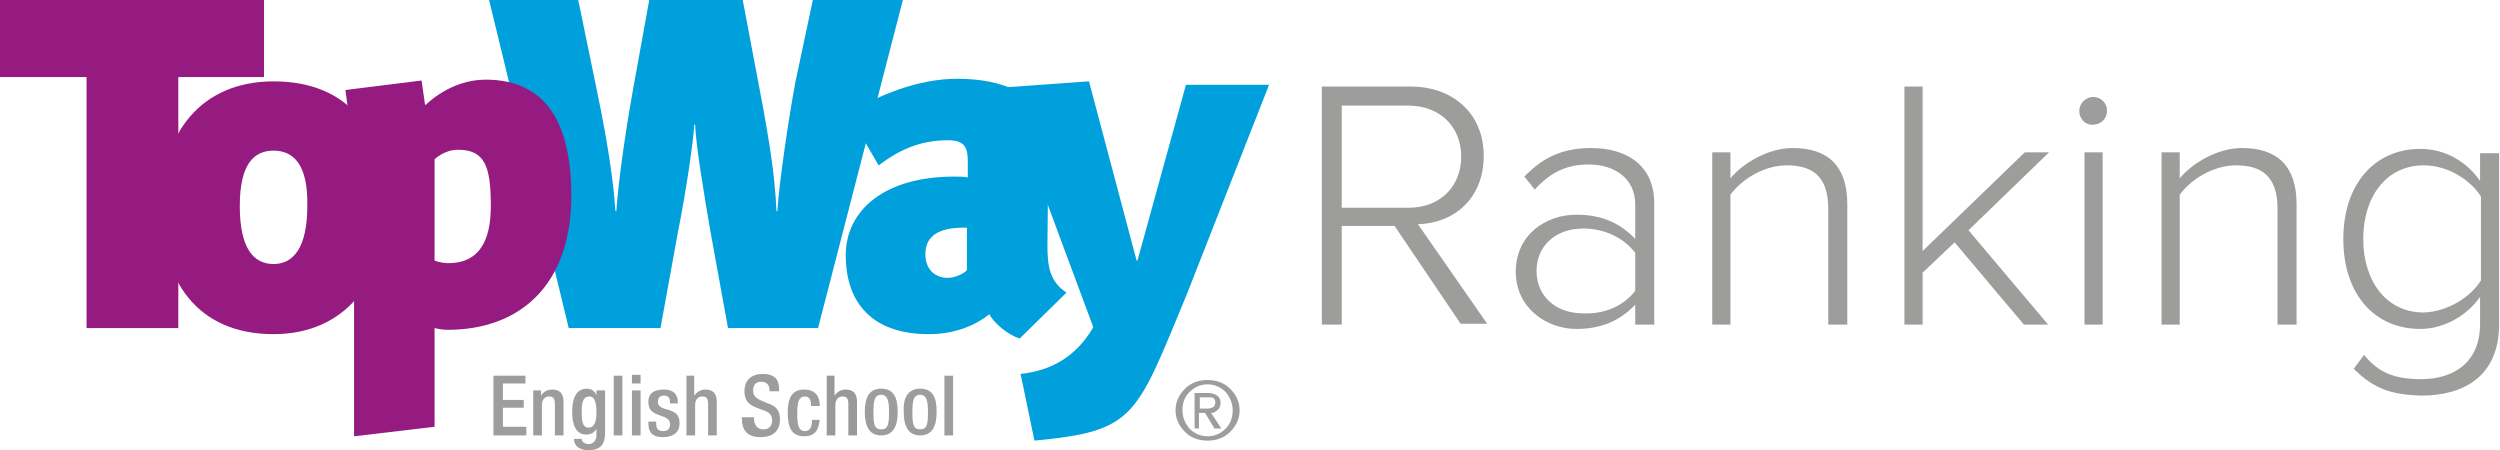 <?xml version="1.0" encoding="utf-8"?>
<!-- Generator: Adobe Illustrator 22.0.1, SVG Export Plug-In . SVG Version: 6.00 Build 0)  -->
<svg version="1.1" id="Camada_1" xmlns="http://www.w3.org/2000/svg" xmlns:xlink="http://www.w3.org/1999/xlink" x="0px" y="0px"
	 viewBox="0 0 288.8 52" style="enable-background:new 0 0 288.8 52;" xml:space="preserve">
<style type="text/css">
	.st0{fill:#9D9D9C;}
	.st1{fill-rule:evenodd;clip-rule:evenodd;fill:#951B81;}
	.st2{fill-rule:evenodd;clip-rule:evenodd;fill:#00A0DD;}
	.st3{fill-rule:evenodd;clip-rule:evenodd;fill:#9D9D9C;}
	.st4{fill-rule:evenodd;clip-rule:evenodd;fill:#9A999A;}
</style>
<g>
	<g>
		<path class="st0" d="M168.8,37.5l-7.7-11.4H155v11.4h-2.3V10h10.3c4.7,0,8.4,3,8.4,8c0,5-3.5,7.8-7.6,7.9l8,11.5H168.8z
			 M168.8,18.1c0-3.5-2.5-5.9-6.1-5.9H155V24h7.7C166.4,24,168.8,21.5,168.8,18.1z"/>
		<path class="st0" d="M188.9,37.5v-2.3c-1.8,1.9-4,2.8-6.8,2.8c-3.4,0-7-2.4-7-6.6c0-4.3,3.5-6.6,7-6.6c2.8,0,5,0.9,6.8,2.8v-4
			c0-3-2.4-4.6-5.4-4.6c-2.5,0-4.4,0.9-6.2,2.9l-1.2-1.5c2.1-2.2,4.4-3.3,7.7-3.3c4,0,7.3,1.9,7.3,6.4v14H188.9z M188.9,33.6v-4.4
			c-1.4-1.8-3.6-2.8-6-2.8c-3.3,0-5.4,2.1-5.4,4.9c0,2.8,2.1,4.9,5.4,4.9C185.3,36.3,187.5,35.4,188.9,33.6z"/>
		<path class="st0" d="M211.2,37.5V24.1c0-3.8-1.9-5-4.8-5c-2.6,0-5.2,1.6-6.5,3.4v15h-2.1V17.6h2.1v3c1.4-1.7,4.3-3.5,7.2-3.5
			c4,0,6.3,2,6.3,6.5v13.9H211.2z"/>
		<path class="st0" d="M233.8,37.5l-8-9.5l-3.7,3.5v6H220V10h2.1v19l11.8-11.4h2.8l-9.3,9l9.2,10.9H233.8z"/>
		<path class="st0" d="M240.2,12.8c0-0.9,0.8-1.6,1.6-1.6c0.9,0,1.6,0.7,1.6,1.6c0,0.9-0.7,1.6-1.6,1.6
			C241,14.5,240.2,13.8,240.2,12.8z M240.8,37.5V17.6h2.1v19.9H240.8z"/>
		<path class="st0" d="M263.1,37.5V24.1c0-3.8-1.9-5-4.8-5c-2.6,0-5.2,1.6-6.5,3.4v15h-2.1V17.6h2.1v3c1.4-1.7,4.3-3.5,7.2-3.5
			c4,0,6.3,2,6.3,6.5v13.9H263.1z"/>
		<path class="st0" d="M271.9,42.6l1.2-1.6c1.7,2.1,3.6,2.8,6.6,2.8c3.6,0,6.8-1.8,6.8-6.4v-3.1c-1.4,2-4,3.7-6.9,3.7
			c-5.3,0-8.9-4-8.9-10.4c0-6.3,3.6-10.4,8.9-10.4c2.8,0,5.3,1.4,6.9,3.7v-3.2h2.2v19.7c0,6.1-4.1,8.3-9,8.3
			C276.4,45.6,274.3,45,271.9,42.6z M286.6,32.4v-9.7c-1.2-1.9-3.8-3.6-6.6-3.6c-4.4,0-7,3.7-7,8.5c0,4.8,2.6,8.5,7,8.5
			C282.8,36,285.4,34.3,286.6,32.4z"/>
	</g>
	<g>
		<g>
			<g>
				<polygon class="st1" points="20.6,8.9 20.6,37.9 10,37.9 10,8.9 0,8.9 0,0 30.5,0 30.5,8.9 				"/>
			</g>
			<g>
				<path class="st2" d="M94.5,37.9H84.1l-2-11c-0.8-4.6-1.7-10.1-1.8-12.5h-0.1c-0.1,1.9-0.9,7.5-1.9,12.5l-2,11H65.7L56.5,0h10.3
					l2.1,10.2c1.8,8.5,2.1,12.8,2.2,14.2h0.1c0.2-3,0.9-8.3,1.9-13.9L75,0h10.8l2.4,12.7c0.5,2.9,1.3,7.1,1.5,11.7h0.1
					c0.2-3.4,1.4-11.3,2.1-15L93.9,0h10.4L94.5,37.9z"/>
			</g>
			<g>
				<path class="st2" d="M111.7,26.3c-4-0.1-4.8,1.5-4.8,3.1c0,1.6,1,2.7,2.6,2.7c0.8,0,1.9-0.5,2.2-0.9V26.3L111.7,26.3z
					 M117.8,39.1c-1.4-0.4-3.1-1.9-3.5-2.8c-1.4,1.1-3.7,2.3-7,2.3c-7,0-9.6-4.1-9.6-9.1c0-5.3,4.6-9.1,12.5-9.1
					c0.4,0,1.3,0,1.6,0.1v-1.7c0-1.6-0.2-2.6-2.3-2.6c-3.2,0-5.6,1.1-8,2.9L98,13.1c3.5-2.1,8-4,12.6-4c5.3,0,9.1,1.8,10.1,5.1
					c0.4,1.3,0.4,2.3,0.4,4.4l-0.1,9.7c0,2.3,0.2,4.2,2.2,5.5L117.8,39.1z"/>
			</g>
			<g>
				<path class="st1" d="M31.6,17.4c-2.3,0-3.9,1.6-3.9,6.4c0,4.9,1.6,6.7,3.9,6.7c2.3,0,3.9-1.9,3.9-6.7
					C35.6,19,33.9,17.4,31.6,17.4L31.6,17.4z M31.6,38.6c-8.9,0-13-6.3-13-14.7c0-8.6,4.7-14.5,13-14.5c8.9,0,13,6,13,14.5
					C44.6,32.4,39.9,38.6,31.6,38.6z"/>
			</g>
			<g>
				<path class="st1" d="M52.9,17.3c-1.6,0-2.7,1.1-2.7,1.1v11.7c0,0,0.7,0.3,1.6,0.3c3.5,0,4.9-2.5,4.9-6.6
					C56.7,19.2,56,17.3,52.9,17.3L52.9,17.3z M51.7,38.1c-0.7,0-1.5-0.2-1.5-0.2v11.4l-9.3,1.1V17.8l-1-7.4l8.8-1.1l0.4,2.8h0.1
					c0,0,2.8-2.9,6.9-2.9c7.3,0,9.9,5.5,9.9,13.4C66,32.9,60.1,38.1,51.7,38.1z"/>
			</g>
			<g>
				<path class="st2" d="M146.6,9.8H137l-5.6,20.3h-0.1l-5.5-20.7l-0.1,0l0,0l-9.7,0.7l10.3,27.7c-2,3.4-4.8,5-8.4,5.4l1.6,7.7
					c11.7-1.1,11.7-2.7,17.6-16.9L146.6,9.8z"/>
			</g>
		</g>
		<g>
			<polygon class="st3" points="57,43.4 60.7,43.4 60.7,44.3 58.1,44.3 58.1,46.2 60.5,46.2 60.5,47.1 58.1,47.1 58.1,49.3 
				60.8,49.3 60.8,50.3 57,50.3 			"/>
		</g>
		<g>
			<path class="st3" d="M61.5,45.1h1v0.6h0c0.3-0.5,0.8-0.7,1.3-0.7c0.8,0,1.3,0.4,1.3,1.4v3.9h-1v-3.6c0-0.7-0.2-0.9-0.7-0.9
				c-0.4,0-0.8,0.3-0.8,1v3.5h-1V45.1z"/>
		</g>
		<g>
			<path class="st3" d="M68,49.4c0.8,0,0.9-1,0.9-1.8c0-0.8-0.1-1.8-0.8-1.8c-0.8,0-0.9,0.8-0.9,1.7C67.2,48.4,67.2,49.4,68,49.4
				L68,49.4z M67.2,50.7c0,0.3,0.3,0.6,0.8,0.6c0.5,0,0.9-0.4,0.9-1v-0.8h0c-0.2,0.5-0.7,0.7-1.2,0.7c-1.2,0-1.6-1.2-1.6-2.6
				c0-1.1,0.2-2.7,1.7-2.7c0.6,0,1,0.4,1.1,0.8h0v-0.6h1V50c0,1.3-0.5,2-1.9,2c-1.5,0-1.7-0.9-1.7-1.3H67.2z"/>
		</g>
		<g>
			<rect x="70.9" y="43.4" class="st3" width="1" height="6.9"/>
		</g>
		<g>
			<path class="st3" d="M73,45.1h1v5.2h-1V45.1L73,45.1z M73,43.3h1v1h-1V43.3z"/>
		</g>
		<g>
			<path class="st3" d="M77.4,46.6v-0.1c0-0.4-0.1-0.8-0.7-0.8c-0.4,0-0.7,0.2-0.7,0.7c0,0.4,0.2,0.6,0.7,0.8l0.7,0.2
				c0.8,0.3,1.1,0.7,1.1,1.5c0,1.1-0.8,1.6-1.9,1.6c-1.3,0-1.7-0.6-1.7-1.6v-0.2h0.9v0.2c0,0.6,0.2,0.9,0.8,0.9
				c0.6,0,0.8-0.3,0.8-0.8c0-0.4-0.2-0.6-0.6-0.8l-0.8-0.3c-0.8-0.3-1.1-0.7-1.1-1.5c0-1,0.7-1.4,1.8-1.4c1.3,0,1.6,0.8,1.6,1.4v0.2
				H77.4z"/>
		</g>
		<g>
			<path class="st3" d="M79.2,43.4h1v2.3l0,0c0.3-0.4,0.7-0.7,1.3-0.7c0.8,0,1.3,0.4,1.3,1.4v3.9h-1v-3.6c0-0.7-0.2-0.9-0.7-0.9
				c-0.4,0-0.8,0.3-0.8,1v3.5h-1V43.4z"/>
		</g>
		<g>
			<path class="st3" d="M87.1,48.1v0.2c0,0.8,0.4,1.3,1.1,1.3c0.7,0,1-0.5,1-1c0-0.7-0.4-1-1-1.2l-0.8-0.3c-1-0.4-1.4-0.9-1.4-1.9
				c0-1.3,0.8-2,2.1-2c1.8,0,1.9,1.1,1.9,1.8l0,0.2h-1.1v-0.1c0-0.6-0.3-1-1-1c-0.5,0-0.9,0.3-0.9,1c0,0.6,0.3,0.9,1,1.2l0.7,0.3
				c1,0.3,1.4,0.9,1.4,1.8c0,1.5-0.9,2.1-2.3,2.1c-1.7,0-2.1-1.1-2.1-2.1v-0.2H87.1z"/>
		</g>
		<g>
			<path class="st3" d="M94.7,48.4c-0.1,1.2-0.5,2-1.8,2c-1.5,0-1.9-1.1-1.9-2.7c0-1.6,0.4-2.7,1.9-2.7c1.6,0,1.8,1.2,1.8,1.9h-1
				c0-0.5-0.1-1.1-0.7-1.1c-0.8,0-0.9,0.8-0.9,2s0.1,2,0.9,2c0.6,0,0.8-0.5,0.8-1.3H94.7z"/>
		</g>
		<g>
			<path class="st4" d="M95.4,43.4h1v2.3l0,0c0.3-0.4,0.7-0.7,1.3-0.7c0.8,0,1.3,0.4,1.3,1.4v3.9h-1v-3.6c0-0.7-0.2-0.9-0.7-0.9
				c-0.4,0-0.8,0.3-0.8,1v3.5h-1V43.4z"/>
		</g>
		<g>
			<path class="st3" d="M101.8,49.6c0.8,0,0.9-0.6,0.9-2c0-1.1-0.1-2-0.9-2c-0.8,0-0.9,0.8-0.9,2C100.9,49,101,49.6,101.8,49.6
				L101.8,49.6z M101.8,44.9c1.5,0,1.9,1.1,1.9,2.7c0,1.6-0.5,2.7-1.9,2.7c-1.4,0-1.9-1.1-1.9-2.7C99.9,46.1,100.3,44.9,101.8,44.9z
				"/>
		</g>
		<g>
			<path class="st3" d="M106.3,49.6c0.8,0,0.9-0.6,0.9-2c0-1.1-0.1-2-0.9-2c-0.8,0-0.9,0.8-0.9,2C105.4,49,105.5,49.6,106.3,49.6
				L106.3,49.6z M106.3,44.9c1.5,0,1.9,1.1,1.9,2.7c0,1.6-0.5,2.7-1.9,2.7c-1.4,0-1.9-1.1-1.9-2.7C104.3,46.1,104.8,44.9,106.3,44.9
				z"/>
		</g>
		<g>
			<rect x="109.1" y="43.4" class="st3" width="1" height="6.9"/>
		</g>
		<g>
			<path class="st3" d="M139.5,43.9c1,0,1.9,0.3,2.6,1c0.7,0.7,1.1,1.5,1.1,2.5c0,1-0.4,1.8-1.1,2.5c-0.7,0.7-1.6,1-2.6,1
				c-1,0-1.9-0.3-2.6-1c-0.7-0.7-1.1-1.5-1.1-2.5c0-1,0.4-1.8,1.1-2.5C137.6,44.2,138.5,43.9,139.5,43.9L139.5,43.9z M142.4,47.4
				c0-0.8-0.3-1.5-0.8-2.1c-0.6-0.6-1.3-0.9-2.1-0.9c-0.8,0-1.5,0.3-2.1,0.9c-0.6,0.6-0.8,1.3-0.8,2.1c0,0.8,0.3,1.5,0.8,2.1
				c0.6,0.6,1.3,0.9,2.1,0.9c0.8,0,1.5-0.3,2.1-0.9C142.1,49,142.4,48.3,142.4,47.4L142.4,47.4z M137.9,49.5h0.3h0.3l0,0v-1.8l0,0
				l0.7,0l0,0l1.1,1.8l0,0h0.4h0.4l0,0l-1.2-1.8l0,0c0.3,0,0.5-0.1,0.7-0.3c0.3-0.2,0.4-0.5,0.4-0.9c0-0.3-0.1-0.6-0.4-0.8
				c-0.3-0.2-0.6-0.3-1-0.3h-1.3l0,0h-0.3l0,0V49.5L137.9,49.5z M138.6,47.2L138.6,47.2h0.9c0.3,0,0.5-0.1,0.7-0.2
				c0.1-0.1,0.2-0.3,0.2-0.5c0-0.2-0.1-0.4-0.2-0.5c-0.1-0.1-0.4-0.1-0.7-0.1h-0.9l0,0V47.2z"/>
		</g>
	</g>
</g>
</svg>

